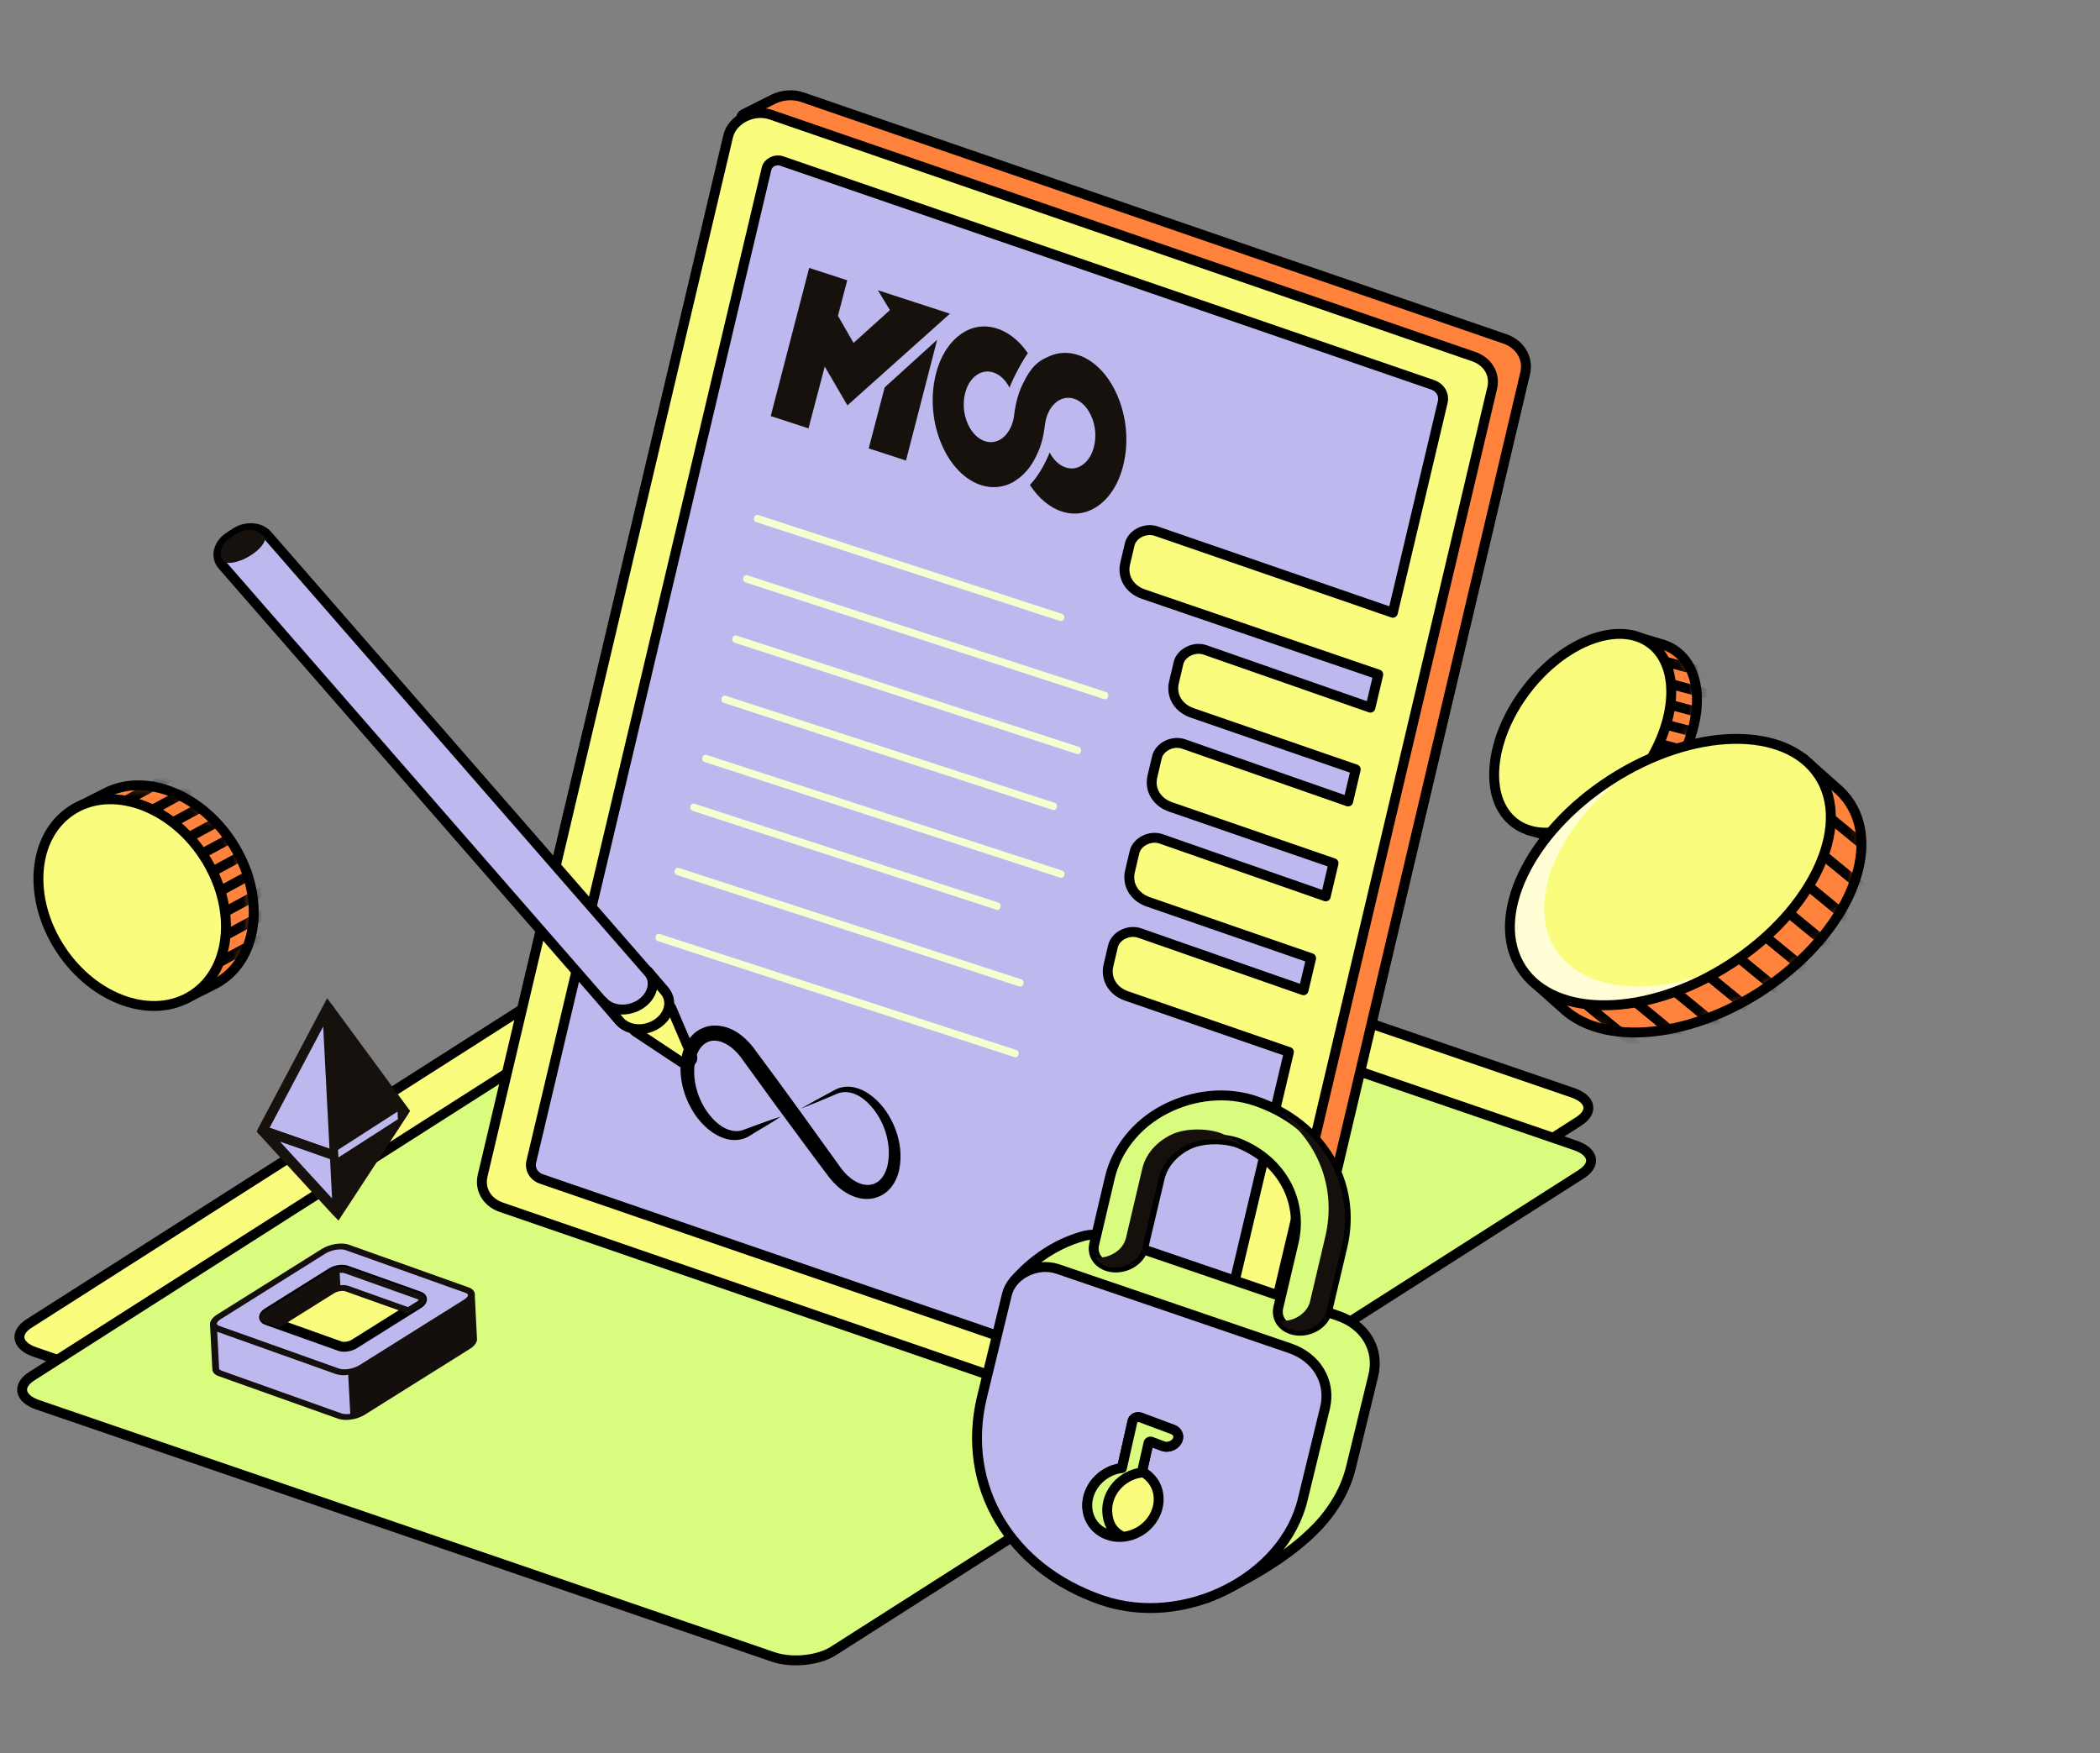 <svg width="212" height="177" viewBox="0 0 212 177" fill="none" xmlns="http://www.w3.org/2000/svg">
<rect x="0" y="0" width="212" height="177" fill="#808080" stroke="none"/>
<path d="M159.372 113.213L83.844 161.365C82.337 162.327 79.636 162.598 77.799 161.965L3.523 136.499C1.695 135.866 1.431 134.575 2.939 133.613L78.466 85.461C79.973 84.499 82.674 84.228 84.511 84.861L158.787 110.327C160.615 110.96 160.879 112.251 159.372 113.213Z" fill="#FAFC7D" stroke="black" stroke-linecap="round" stroke-linejoin="round"/>
<path d="M159.644 118.533L84.116 166.685C82.609 167.647 79.908 167.918 78.072 167.285L3.796 141.82C1.967 141.186 1.704 139.895 3.211 138.933L78.739 90.781C80.246 89.819 82.947 89.548 84.784 90.181L159.059 115.647C160.888 116.28 161.151 117.571 159.644 118.533Z" fill="#D9FC7E" stroke="black" stroke-linecap="round" stroke-linejoin="round"/>
<path d="M151.911 34.209L80.97 9.805C80.073 9.5 79.027 9.566 78.096 10.002C78.055 10.027 76.309 10.906 75.436 11.342L75.065 11.531C74.934 11.597 74.843 11.72 74.826 11.844C74.81 11.975 74.884 12.091 74.999 12.156L76.045 12.707L51.372 117.168C51.018 118.673 51.866 120.103 53.431 120.646L123.671 144.813L123.696 146.136L123.712 146.317L124.066 146.449L127.797 144.533C128.514 144.048 129.008 143.365 129.181 142.634L153.97 37.688C154.324 36.183 153.475 34.752 151.911 34.209Z" fill="#FF833D" stroke="black" stroke-linecap="round" stroke-linejoin="round"/>
<path d="M121.538 146.293L50.606 121.88C49.165 121.386 48.399 120.087 48.72 118.706L73.509 13.751C73.912 12.057 76.062 10.972 77.824 11.581L148.756 35.994C150.198 36.487 150.964 37.786 150.642 39.168L125.854 144.114C125.458 145.816 123.301 146.901 121.538 146.293Z" fill="#FAFC7D" stroke="black" stroke-linecap="round" stroke-linejoin="round"/>
<path d="M47.822 135.184L47.592 130.702L38.837 131.714L35.296 130.456C34.67 130.234 33.6 130.406 32.9 130.842L29.844 132.758L21.543 133.72L21.774 138.218C21.782 138.407 21.93 138.563 22.21 138.662L34.3 142.971C34.926 143.193 35.996 143.02 36.696 142.584L47.262 135.965C47.666 135.702 47.855 135.422 47.822 135.184Z" fill="#BDB9EF"/>
<path d="M35.403 143.316C34.942 143.382 34.489 143.357 34.143 143.234L22.054 138.925C21.675 138.793 21.461 138.555 21.436 138.251L21.205 133.769C21.197 133.597 21.354 133.432 21.559 133.416L29.746 132.47L32.719 130.604C33.517 130.102 34.72 129.913 35.453 130.176L38.912 131.41L47.641 130.398C47.789 130.382 47.913 130.472 47.921 130.595L48.152 135.126C48.193 135.488 47.929 135.866 47.435 136.179L36.869 142.798C36.458 143.069 35.922 143.25 35.403 143.316ZM21.905 133.967L22.119 138.16C22.128 138.275 22.284 138.349 22.375 138.382L34.465 142.691C34.703 142.773 35.025 142.79 35.362 142.74L35.066 137.215L44.372 132.528L47.263 131.04L38.755 132.026L35.132 130.735C34.613 130.546 33.674 130.711 33.081 131.081L29.943 133.046L21.905 133.967Z" fill="#140F0C"/>
<path d="M34.069 138.448L21.98 134.139C21.354 133.917 21.411 133.383 22.103 132.947L32.669 126.328C33.369 125.892 34.44 125.719 35.066 125.941L47.156 130.25C47.781 130.472 47.724 131.007 47.032 131.442L36.466 138.062C35.766 138.497 34.695 138.67 34.069 138.448Z" fill="#BDB9EF"/>
<path d="M35.164 138.802C34.703 138.868 34.25 138.843 33.904 138.72L21.815 134.411C21.428 134.271 21.213 134.033 21.197 133.72C21.18 133.375 21.444 133.005 21.922 132.709L32.488 126.09C33.287 125.588 34.489 125.399 35.222 125.662L47.312 129.971C47.699 130.11 47.913 130.349 47.929 130.661C47.946 131.007 47.682 131.377 47.205 131.673L36.639 138.292C36.227 138.555 35.691 138.736 35.164 138.802ZM34.234 138.169C34.753 138.35 35.691 138.193 36.284 137.823L46.851 131.204C47.147 131.015 47.254 130.842 47.246 130.744C47.238 130.62 47.081 130.554 46.991 130.522L34.901 126.213C34.382 126.024 33.443 126.188 32.85 126.558L22.284 133.177C21.988 133.367 21.881 133.539 21.889 133.638C21.897 133.761 22.045 133.827 22.144 133.86L34.234 138.169Z" fill="#140F0C"/>
<path d="M34.324 135.907L26.921 133.268C26.533 133.128 26.575 132.808 26.995 132.536L33.468 128.482C33.896 128.219 34.547 128.112 34.934 128.244L42.337 130.883C42.724 131.023 42.683 131.344 42.263 131.615L35.79 135.669C35.362 135.94 34.703 136.047 34.324 135.907Z" fill="#FAFC7D" stroke="black" stroke-linecap="round" stroke-linejoin="round"/>
<path d="M26.912 133.284L28.148 133.728L33.558 130.341C33.987 130.077 34.637 129.971 35.024 130.102L41.193 132.298L42.255 131.632C42.683 131.368 42.716 131.04 42.329 130.9L34.925 128.26C34.538 128.12 33.888 128.227 33.459 128.499L26.986 132.553C26.566 132.816 26.534 133.145 26.912 133.284Z" fill="#BDB9EF"/>
<path d="M41.209 132.627L34.86 130.365C34.588 130.267 34.061 130.357 33.74 130.554L28.156 134.049L26.748 133.547C26.468 133.449 26.311 133.26 26.303 133.038C26.295 132.783 26.476 132.52 26.814 132.314L33.287 128.26C33.822 127.923 34.604 127.808 35.099 127.981L42.51 130.62C42.782 130.719 42.947 130.908 42.955 131.13C42.963 131.385 42.782 131.648 42.453 131.854L41.209 132.627ZM34.357 129.757C34.662 129.716 34.959 129.74 35.189 129.823L41.184 131.96L42.082 131.401C42.23 131.311 42.263 131.237 42.263 131.22C42.263 131.212 42.239 131.196 42.181 131.171L34.769 128.532C34.645 128.491 34.473 128.482 34.291 128.507L34.357 129.757Z" fill="#140F0C"/>
<path d="M113.731 100.55C112.331 100.065 111.582 98.807 111.903 97.458L112.356 95.534C112.603 94.482 113.945 93.816 115.041 94.194L131.594 99.974L132.36 96.735L115.905 91.045C114.505 90.559 113.756 89.301 114.077 87.953L114.53 86.029C114.777 84.976 116.12 84.31 117.215 84.689L133.834 90.494L134.625 87.147L118.17 81.465C116.77 80.98 116.021 79.722 116.342 78.374L116.795 76.449C117.042 75.397 118.384 74.731 119.48 75.109L136.099 80.914L136.865 77.675L120.344 71.968C118.944 71.483 118.195 70.225 118.516 68.876L118.969 66.952C119.216 65.9 120.558 65.234 121.654 65.612L138.347 71.442L139.138 68.095L115.42 59.979C114.02 59.494 113.27 58.236 113.591 56.888L114.044 54.964C114.291 53.911 115.634 53.245 116.729 53.623L140.612 61.862L145.644 40.607C145.825 39.834 145.397 39.11 144.598 38.839L78.903 16.251C78.286 16.037 77.528 16.416 77.388 17.016L53.637 117.267C53.456 118.04 53.884 118.763 54.683 119.035L120.394 141.631C121.011 141.844 121.769 141.466 121.909 140.866L130.12 106.207L113.731 100.55Z" fill="#BDB9EF" stroke="black" stroke-linecap="round" stroke-linejoin="round"/>
<path d="M40.781 112.169L33.146 101.841C33.13 101.816 33.072 101.833 33.072 101.866L33.83 116.617C33.83 116.642 33.863 116.65 33.888 116.633L40.764 112.21C40.789 112.201 40.789 112.185 40.781 112.169Z" fill="#15100C"/>
<path d="M33.921 117.168L33.336 116.987L33.303 116.699L32.727 101.808L33.361 101.273L33.616 101.569L41.398 112.152L41.069 112.571L33.921 117.168ZM33.698 103.485L34.333 115.819L40.081 112.119L33.698 103.485Z" fill="#16110D"/>
<path d="M26.525 114.093L32.998 101.866C33.014 101.833 33.072 101.841 33.072 101.874L33.83 116.625C33.83 116.65 33.797 116.666 33.772 116.658L26.541 114.134C26.525 114.126 26.517 114.109 26.525 114.093Z" fill="#BDB9EF"/>
<path d="M33.838 117.176L33.525 117.086L25.924 114.274L26.047 113.945L33.023 100.78L33.69 101.676L33.616 101.8L34.39 116.814L33.838 117.176ZM27.217 113.854L33.262 115.967L32.627 103.633L27.217 113.854Z" fill="#16110D"/>
<path d="M40.715 112.333L34.192 122.348C34.176 122.381 34.127 122.373 34.118 122.34L33.83 116.716C33.83 116.707 33.838 116.691 33.846 116.683L40.657 112.3C40.699 112.267 40.74 112.3 40.715 112.333Z" fill="#15100C"/>
<path d="M34.176 123.22L33.929 122.192L33.6 122.406L33.295 116.527L33.55 116.329L40.732 111.7L41.39 112.144L41.184 112.514L34.176 123.22ZM34.382 116.88L34.588 120.852L39.191 113.78L34.382 116.88Z" fill="#16110D"/>
<path d="M26.607 114.232L34.06 122.365C34.085 122.389 34.134 122.373 34.126 122.34L33.838 116.716C33.838 116.707 33.83 116.691 33.821 116.691L26.657 114.191C26.624 114.167 26.582 114.208 26.607 114.232Z" fill="#BDB9EF"/>
<path d="M34.176 123.22L33.624 122.669L25.924 114.274L26.476 113.632L26.896 113.747L34.332 116.346L34.365 116.633L34.415 121.838L34.176 123.22ZM28.263 115.252L33.525 120.991L33.319 117.02L28.263 115.252Z" fill="#16110D"/>
<path d="M34.16 116.855L34.127 116.083L40.131 112.218L40.172 112.991L34.16 116.855Z" fill="#BDB9EF"/>
<path d="M135.077 132.84L111.655 124.848C110.898 124.593 110.082 124.593 109.333 124.799C109.325 124.799 109.325 124.799 109.316 124.807C109.242 124.823 109.168 124.848 109.094 124.873C104.894 126.098 102.357 129.338 102.357 129.338L104.688 130.555L105.849 130.226L103.996 137.864C101.888 146.761 106.838 155.107 116.111 158.29C117.997 158.939 119.973 159.169 121.925 159.054L121.62 161.316C121.612 161.357 121.661 161.39 121.711 161.373C122.732 160.954 130.827 157.533 134.377 152.46C134.385 152.443 134.393 152.435 134.402 152.419C135.332 151.111 136.024 149.656 136.395 148.093L138.643 138.859C139.277 136.228 137.811 133.77 135.077 132.84Z" fill="#D9FC7E" stroke="black" stroke-linecap="round" stroke-linejoin="round"/>
<path d="M111.227 161.546C119.52 164.391 129.633 159.309 131.519 151.35L133.768 142.116C134.385 139.493 132.928 137.034 130.193 136.105L106.772 128.112C104.68 127.397 102.127 128.68 101.649 130.686L99.113 141.121C97.004 150.026 101.954 158.364 111.227 161.546Z" fill="#BDB9EF" stroke="black" stroke-linecap="round" stroke-linejoin="round"/>
<path d="M118.4 144.344L115.081 143.102C114.777 142.987 114.398 143.176 114.332 143.472L113.261 148.217C113.237 148.217 113.212 148.217 113.187 148.217C111.194 148.488 109.663 150.248 109.761 152.164C109.86 154.071 111.548 155.403 113.541 155.132C115.534 154.861 117.066 153.101 116.967 151.185C116.91 150.018 116.243 149.064 115.287 148.562L115.938 145.684C115.963 145.577 116.094 145.512 116.202 145.553L117.379 145.997C118.013 146.235 118.812 145.832 118.936 145.207C119.002 144.845 118.787 144.492 118.4 144.344Z" fill="#FAFC7D" stroke="black" stroke-linecap="round" stroke-linejoin="round"/>
<path d="M114.332 143.472L113.262 148.217C113.237 148.217 113.212 148.217 113.188 148.217C111.203 148.488 109.671 150.248 109.762 152.155C109.811 153.093 110.248 153.899 110.923 154.433C110.972 154.466 111.022 154.499 111.071 154.532C111.137 154.581 111.211 154.622 111.285 154.663C111.796 154.926 112.413 155.058 113.105 155.009C112.232 154.491 111.837 153.726 111.779 152.616C111.681 150.708 113.212 148.94 115.205 148.669C115.23 148.669 115.255 148.669 115.279 148.669L115.304 148.57C115.296 148.57 115.296 148.562 115.296 148.562V148.554L115.946 145.676C115.971 145.569 116.103 145.503 116.21 145.544L117.388 145.988C118.022 146.227 118.821 145.824 118.936 145.199C119.01 144.821 118.796 144.467 118.409 144.319L115.106 143.086L115.09 143.094C114.777 142.987 114.398 143.176 114.332 143.472Z" fill="#D9FC7E" stroke="black" stroke-linecap="round" stroke-linejoin="round"/>
<path d="M131.017 134.337C129.65 134.23 128.769 133.186 129.049 131.993L130.589 125.456C131.585 121.222 129.37 117.201 125.153 115.458C123.786 114.89 121.464 114.841 120.006 115.54C118.482 116.272 117.412 117.522 117.074 118.936L115.411 125.991C115.131 127.183 113.796 128.055 112.429 127.956C111.062 127.849 110.181 126.805 110.461 125.613L112.051 118.862C112.701 116.099 114.678 113.501 117.593 111.996C120.533 110.475 123.893 110.17 126.792 111.165C133.43 113.435 137.021 119.462 135.522 125.835L133.982 132.372C133.718 133.564 132.384 134.444 131.017 134.337Z" fill="#D9FC7E" stroke="black" stroke-linecap="round" stroke-linejoin="round"/>
<path d="M123.407 114.463C122.04 113.895 119.718 113.846 118.26 114.545C116.737 115.277 115.666 116.527 115.328 117.941L113.665 124.996C113.385 126.18 112.051 127.06 110.684 126.961C110.642 126.961 110.601 126.945 110.552 126.936C110.881 127.504 111.515 127.907 112.331 127.964C113.698 128.071 115.032 127.191 115.312 125.999L116.975 118.944C117.313 117.521 118.384 116.28 119.907 115.548C121.365 114.849 123.687 114.898 125.054 115.466C125.26 115.548 125.458 115.647 125.647 115.737C124.989 115.244 124.239 114.808 123.407 114.463Z" fill="#15100C"/>
<path d="M128.852 112.111C132.986 115.03 134.971 119.832 133.793 124.848L132.253 131.385C131.973 132.577 130.639 133.449 129.272 133.35C129.23 133.35 129.189 133.334 129.14 133.325C129.461 133.893 130.103 134.296 130.919 134.353C132.286 134.46 133.62 133.58 133.9 132.388L135.44 125.851C136.766 120.21 134.098 114.833 128.852 112.111Z" fill="#15100C"/>
<path d="M64.113 104.127L68.881 107.284C69.35 107.597 70.067 107.12 69.861 106.635L67.753 101.718C67.621 101.413 67.176 101.331 66.847 101.545L64.187 103.304C63.857 103.518 63.816 103.929 64.113 104.127Z" fill="#FAFC7D" stroke="black" stroke-linecap="round" stroke-linejoin="round"/>
<path d="M66.278 103.272C65.018 104.102 63.322 103.979 62.482 102.992L22.441 57.052C21.724 56.205 22.021 54.939 23.1 54.223L23.75 53.796C24.829 53.08 26.287 53.187 27.003 54.034L67.044 99.974C67.876 100.961 67.538 102.441 66.278 103.272Z" fill="#BDB9EF" stroke="black" stroke-linecap="round" stroke-linejoin="round"/>
<path d="M64.664 101.372C63.404 102.203 61.707 102.079 60.867 101.093L62.539 103.074C63.371 104.061 65.076 104.192 66.335 103.354C67.596 102.523 67.942 101.043 67.101 100.056L65.43 98.075C66.27 99.061 65.924 100.533 64.664 101.372Z" fill="#FAFC7D" stroke="black" stroke-linecap="round" stroke-linejoin="round"/>
<path d="M25.142 53.5C24.697 53.508 24.236 53.639 23.832 53.903L23.182 54.33C22.44 54.824 22.111 55.654 22.391 56.353C22.473 56.476 22.547 56.6 22.589 56.657C22.844 56.994 24.005 56.855 25.183 56.148C26.303 55.473 26.879 54.643 26.731 54.264L26.599 54.108C26.262 53.705 25.718 53.5 25.142 53.5Z" fill="#16110D"/>
<path d="M95.901 31.669L88.621 29.3L89.84 31.307L86.167 34.621L84.594 31.882L85.532 28.297L81.686 27.047L77.808 42.005L81.621 43.246L83.26 37.005L85.549 40.927L95.901 31.669Z" fill="#16110D"/>
<path d="M89.312 39.11L87.698 45.269L91.462 46.494L94.608 34.3L89.312 39.11Z" fill="#16110D"/>
<path d="M112.915 40.204C111.441 36.487 108.345 34.76 105.75 36.051C104.342 36.635 103.741 37.721 103.099 39.085C102.786 39.809 102.563 40.615 102.44 41.478L102.39 41.84C102.275 42.901 101.814 43.781 101.147 44.266C99.912 45.145 98.338 44.414 97.63 42.621C97.301 41.799 97.21 40.87 97.367 39.998C97.531 39.069 97.96 38.312 98.569 37.877C99.706 37.063 101.147 37.63 101.913 39.135C102.234 38.263 103.189 36.438 103.766 35.657C101.97 33.042 99.203 32.162 96.98 33.749C95.645 34.703 94.698 36.38 94.328 38.477C93.966 40.508 94.188 42.687 94.954 44.611C95.876 46.938 97.433 48.484 99.104 48.994C100.142 49.314 101.229 49.232 102.234 48.698C103.239 48.089 104.12 47.308 104.935 45.31C105.174 44.669 105.347 43.962 105.446 43.213L105.479 42.958C105.594 41.898 106.047 41.018 106.722 40.533C107.958 39.653 109.531 40.385 110.239 42.177C110.568 42.999 110.659 43.929 110.502 44.8C110.338 45.729 109.909 46.486 109.3 46.922C108.163 47.736 106.739 47.168 105.965 45.68C105.569 46.691 104.878 48.007 103.972 48.961C104.869 50.342 106.03 51.28 107.258 51.658C108.476 52.036 109.745 51.864 110.881 51.049C112.215 50.096 113.162 48.418 113.533 46.321C113.904 44.315 113.681 42.128 112.915 40.204Z" fill="#16110D"/>
<path d="M76.367 52.719C86.579 56.041 96.791 59.362 106.995 62.684C107.448 62.833 107.645 62.117 107.192 61.969C96.98 58.647 86.768 55.325 76.565 52.003C76.112 51.864 75.914 52.579 76.367 52.719Z" fill="#F6FFCF"/>
<path d="M75.271 58.803C87.328 62.726 99.376 66.648 111.433 70.57C111.886 70.718 112.084 70.003 111.631 69.855C99.574 65.933 87.526 62.01 75.469 58.088C75.016 57.94 74.818 58.655 75.271 58.803Z" fill="#F6FFCF"/>
<path d="M74.177 64.888C85.681 68.629 97.186 72.371 108.691 76.112C109.144 76.26 109.342 75.545 108.889 75.397C97.384 71.655 85.879 67.914 74.374 64.173C73.921 64.025 73.724 64.74 74.177 64.888Z" fill="#F6FFCF"/>
<path d="M73.08 70.965C84.141 74.566 95.201 78.159 106.261 81.761C106.714 81.909 106.912 81.194 106.459 81.046C95.398 77.444 84.338 73.851 73.278 70.249C72.817 70.101 72.627 70.817 73.08 70.965Z" fill="#F6FFCF"/>
<path d="M71.145 76.934C83.103 80.824 95.061 84.713 107.019 88.602C107.472 88.75 107.67 88.035 107.217 87.887C95.259 83.998 83.301 80.108 71.343 76.219C70.89 76.079 70.692 76.786 71.145 76.934Z" fill="#F6FFCF"/>
<path d="M69.942 81.868C80.154 85.19 90.367 88.512 100.57 91.834C101.023 91.982 101.221 91.266 100.768 91.118C90.556 87.796 80.344 84.475 70.14 81.153C69.679 81.005 69.49 81.72 69.942 81.868Z" fill="#F6FFCF"/>
<path d="M68.353 88.347C79.867 92.089 91.371 95.838 102.885 99.58C103.338 99.728 103.535 99.012 103.082 98.864C91.569 95.123 80.064 91.373 68.551 87.632C68.098 87.492 67.9 88.199 68.353 88.347Z" fill="#F6FFCF"/>
<path d="M66.427 95.016C78.417 98.913 90.4 102.811 102.391 106.717C102.844 106.865 103.041 106.149 102.589 106.001C90.598 102.104 78.615 98.206 66.624 94.301C66.171 94.153 65.974 94.868 66.427 95.016Z" fill="#F6FFCF"/>
<path d="M80.83 111.93C81.942 111.297 83.062 110.68 84.19 110.08C84.767 109.735 85.541 109.62 86.216 109.776C86.908 109.924 87.526 110.261 88.061 110.689C89.132 111.544 89.898 112.703 90.383 113.969C90.869 115.236 91.059 116.642 90.787 118.048C90.639 118.747 90.342 119.47 89.799 120.054C89.263 120.646 88.44 121.024 87.633 121.041C86.818 121.074 86.06 120.802 85.426 120.416C84.783 120.038 84.256 119.528 83.812 118.993C82.214 116.913 80.756 114.882 79.224 112.826C77.709 110.795 76.21 108.674 74.736 106.668C74.053 105.78 73.089 105.089 72.167 105.064C71.252 105.015 70.503 105.763 70.24 106.832C69.704 108.986 70.536 111.601 72.208 113.196C73.04 113.994 74.176 114.479 75.197 114.01C76.408 113.583 77.594 113.106 78.821 112.728C77.75 113.451 76.63 114.068 75.543 114.751C74.917 115.104 74.085 115.186 73.377 114.997C72.669 114.816 72.035 114.446 71.5 114.002C70.421 113.106 69.671 111.914 69.194 110.631C68.732 109.34 68.535 107.917 68.856 106.495C69.012 105.788 69.35 105.056 69.927 104.472C70.495 103.888 71.343 103.527 72.167 103.535C72.99 103.535 73.764 103.806 74.39 104.209C75.024 104.612 75.551 105.122 75.988 105.673C77.544 107.769 79.035 109.784 80.534 111.864L84.981 118.04C85.673 118.928 86.645 119.635 87.592 119.627C88.061 119.627 88.498 119.454 88.844 119.117C89.189 118.78 89.436 118.295 89.576 117.76C90.095 115.556 89.272 112.917 87.55 111.281C86.71 110.467 85.483 109.932 84.38 110.475C83.21 110.985 82.025 111.47 80.83 111.93Z" fill="black"/>
<path d="M164.799 64.156L167.903 65.077C171.782 66.376 172.449 71.795 169.402 77.181C166.347 82.559 160.73 85.872 156.851 84.565L154.249 83.784" fill="#FF833D"/>
<path d="M164.799 64.156L167.903 65.077C171.782 66.376 172.449 71.795 169.402 77.181C166.347 82.559 160.73 85.872 156.851 84.565L154.249 83.784" stroke="black" stroke-linecap="round" stroke-linejoin="round"/>
<mask id="mask0_2_2569" style="mask-type:luminance" maskUnits="userSpaceOnUse" x="154" y="64" width="18" height="21">
<path d="M164.84 64.082L167.945 65.003C171.824 66.302 172.482 71.738 169.419 77.14C166.355 82.542 160.73 85.864 156.851 84.557L154.249 83.776L164.84 64.082Z" fill="white"/>
</mask>
<g mask="url(#mask0_2_2569)">
<path d="M156.497 82.748L166.149 85.314" stroke="black" stroke-linecap="round" stroke-linejoin="round"/>
<path d="M157.222 80.832L166.882 83.389" stroke="black" stroke-linecap="round" stroke-linejoin="round"/>
<path d="M157.955 78.908L167.615 81.465" stroke="black" stroke-linecap="round" stroke-linejoin="round"/>
<path d="M158.688 76.984L168.339 79.549" stroke="black" stroke-linecap="round" stroke-linejoin="round"/>
<path d="M159.412 75.06L169.072 77.625" stroke="black" stroke-linecap="round" stroke-linejoin="round"/>
<path d="M160.146 73.144L169.797 75.701" stroke="black" stroke-linecap="round" stroke-linejoin="round"/>
<path d="M160.87 71.22L170.53 73.777" stroke="black" stroke-linecap="round" stroke-linejoin="round"/>
<path d="M161.604 69.296L171.264 71.853" stroke="black" stroke-linecap="round" stroke-linejoin="round"/>
<path d="M162.328 67.372L171.988 69.937" stroke="black" stroke-linecap="round" stroke-linejoin="round"/>
<path d="M163.062 65.456L172.722 68.013" stroke="black" stroke-linecap="round" stroke-linejoin="round"/>
</g>
<path d="M165.501 78.359C169.294 73.361 169.805 67.37 166.644 64.979C163.483 62.588 157.845 64.702 154.053 69.701C150.26 74.7 149.748 80.691 152.91 83.082C156.071 85.473 161.709 83.359 165.501 78.359Z" fill="#FAFC7D" stroke="black" stroke-linecap="round" stroke-linejoin="round"/>
<path d="M182.028 76.556L185.718 79.829C190.215 84.129 187.596 92.533 179.871 98.585C172.146 104.637 162.222 106.051 157.726 101.75L154.646 99.004" fill="#FF833D"/>
<path d="M182.028 76.556L185.718 79.829C190.215 84.129 187.596 92.533 179.871 98.585C172.146 104.637 162.222 106.051 157.726 101.75L154.646 99.004" stroke="black" stroke-linecap="round" stroke-linejoin="round"/>
<mask id="mask1_2_2569" style="mask-type:luminance" maskUnits="userSpaceOnUse" x="154" y="76" width="34" height="29">
<path d="M182.028 76.556L185.718 79.829C190.215 84.129 187.596 92.533 179.871 98.585C172.146 104.637 162.222 106.051 157.726 101.75L154.646 99.004L182.028 76.556Z" fill="white"/>
</mask>
<g mask="url(#mask1_2_2569)">
<path d="M157.009 98.848L168.761 108.493" stroke="black" stroke-linecap="round" stroke-linejoin="round"/>
<path d="M159.645 96.677L171.388 106.314" stroke="black" stroke-linecap="round" stroke-linejoin="round"/>
<path d="M162.279 94.498L174.023 104.135" stroke="black" stroke-linecap="round" stroke-linejoin="round"/>
<path d="M164.915 92.319L176.659 101.956" stroke="black" stroke-linecap="round" stroke-linejoin="round"/>
<path d="M167.542 90.14L179.294 99.785" stroke="black" stroke-linecap="round" stroke-linejoin="round"/>
<path d="M170.178 87.969L181.93 97.606" stroke="black" stroke-linecap="round" stroke-linejoin="round"/>
<path d="M172.812 85.79L184.565 95.427" stroke="black" stroke-linecap="round" stroke-linejoin="round"/>
<path d="M175.448 83.611L187.192 93.256" stroke="black" stroke-linecap="round" stroke-linejoin="round"/>
<path d="M178.083 81.432L189.827 91.077" stroke="black" stroke-linecap="round" stroke-linejoin="round"/>
<path d="M180.719 79.261L192.463 88.898" stroke="black" stroke-linecap="round" stroke-linejoin="round"/>
</g>
<path d="M174.657 97.35C182.959 91.988 186.99 83.475 183.66 78.335C180.33 73.195 170.901 73.375 162.599 78.737C154.297 84.099 150.266 92.612 153.596 97.752C156.925 102.892 166.355 102.712 174.657 97.35Z" fill="#FAFC7D"/>
<path d="M158.087 97.113C153.582 92.812 156.209 84.409 163.934 78.357C164.667 77.781 165.425 77.263 166.199 76.77C164.239 77.666 162.304 78.826 160.484 80.248C152.75 86.3 150.132 94.695 154.636 99.004C158.713 102.902 167.212 102.096 174.525 97.425C168.143 100.336 161.529 100.402 158.087 97.113Z" fill="#FFFED4"/>
<path d="M174.657 97.35C182.959 91.988 186.99 83.475 183.66 78.335C180.33 73.195 170.901 73.375 162.599 78.737C154.297 84.099 150.266 92.612 153.596 97.752C156.925 102.892 166.355 102.712 174.657 97.35Z" stroke="black" stroke-linecap="round" stroke-linejoin="round"/>
<path d="M7.51 81.662L10.853 79.96C15.185 77.921 21.065 80.635 23.989 86.02C26.921 91.406 25.784 97.425 21.452 99.465L18.644 100.887" fill="#FF833D"/>
<path d="M7.51 81.662L10.853 79.96C15.185 77.921 21.065 80.635 23.989 86.02C26.921 91.406 25.784 97.425 21.452 99.465L18.644 100.887" stroke="black" stroke-linecap="round" stroke-linejoin="round"/>
<mask id="mask2_2_2569" style="mask-type:luminance" maskUnits="userSpaceOnUse" x="7" y="79" width="19" height="22">
<path d="M7.469 81.597L10.812 79.895C15.144 77.855 21.033 80.585 23.973 85.987C26.913 91.39 25.785 97.425 21.461 99.465L18.652 100.887L7.469 81.597Z" fill="white"/>
</mask>
<g mask="url(#mask2_2_2569)">
<path d="M19.196 98.741L29.301 93.265" stroke="black" stroke-linecap="round" stroke-linejoin="round"/>
<path d="M17.887 97.072L27.992 91.587" stroke="black" stroke-linecap="round" stroke-linejoin="round"/>
<path d="M16.577 95.394L26.682 89.918" stroke="black" stroke-linecap="round" stroke-linejoin="round"/>
<path d="M15.276 93.725L25.373 88.249" stroke="black" stroke-linecap="round" stroke-linejoin="round"/>
<path d="M13.967 92.048L24.072 86.571" stroke="black" stroke-linecap="round" stroke-linejoin="round"/>
<path d="M12.657 90.379L22.762 84.902" stroke="black" stroke-linecap="round" stroke-linejoin="round"/>
<path d="M11.356 88.709L21.453 83.233" stroke="black" stroke-linecap="round" stroke-linejoin="round"/>
<path d="M10.047 87.032L20.152 81.556" stroke="black" stroke-linecap="round" stroke-linejoin="round"/>
<path d="M8.737 85.363L18.842 79.886" stroke="black" stroke-linecap="round" stroke-linejoin="round"/>
<path d="M7.428 83.694L17.533 78.217" stroke="black" stroke-linecap="round" stroke-linejoin="round"/>
</g>
<path d="M19.487 100.418C23.465 97.796 23.941 91.511 20.548 86.379C17.156 81.248 11.181 79.213 7.203 81.834C3.225 84.455 2.75 90.74 6.142 95.872C9.534 101.004 15.509 103.039 19.487 100.418Z" fill="#FAFC7D" stroke="black" stroke-linecap="round" stroke-linejoin="round"/>
</svg>
